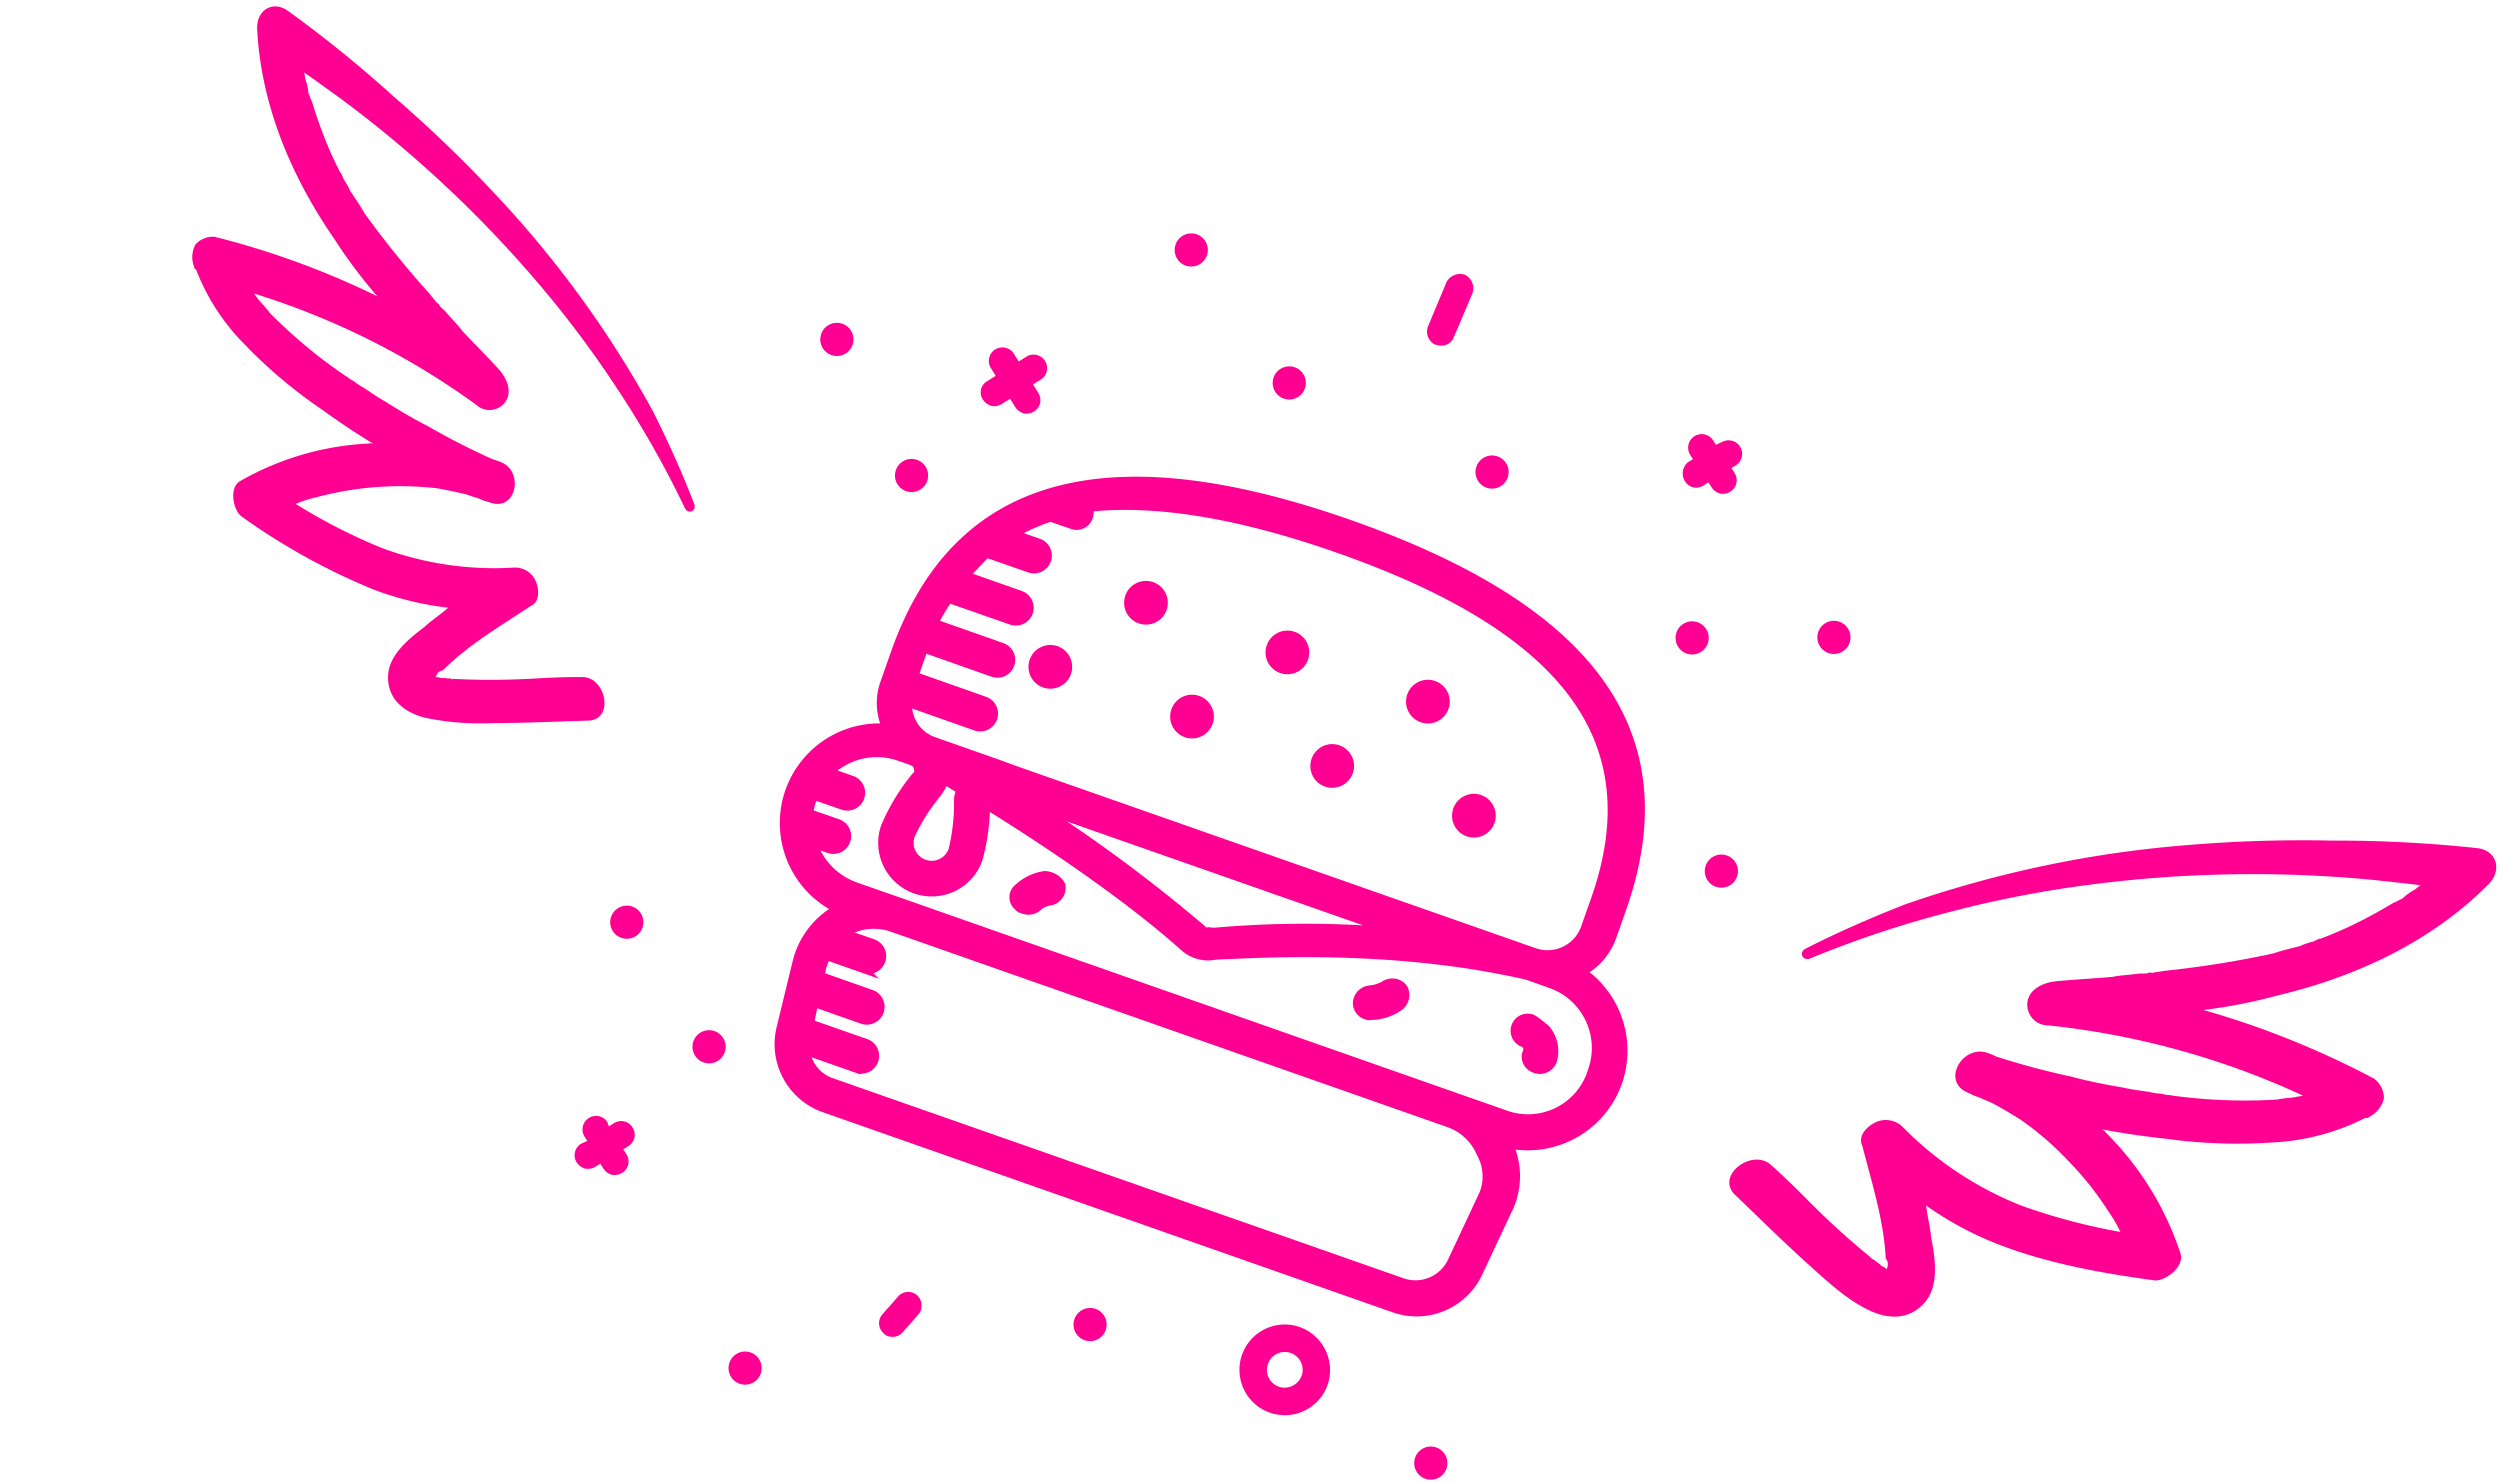 <svg xmlns="http://www.w3.org/2000/svg" viewBox="6790.67 4098.033 313.526 185.984">
  <defs>
    <style>
      .cls-1, .cls-2 {
        fill: #ff0092;
      }

      .cls-2 {
        stroke: #ff0092;
        stroke-miterlimit: 10;
      }
    </style>
  </defs>
  <g id="Groupe_49" data-name="Groupe 49" transform="translate(6525 3759)">
    <g id="Groupe_48" data-name="Groupe 48">
      <path id="Tracé_124" data-name="Tracé 124" class="cls-1" d="M95.886,74.1a1.857,1.857,0,0,0,1.2.52,1.794,1.794,0,0,0,1.2-.52l.877-.877.877.877a1.857,1.857,0,0,0,1.2.52,1.794,1.794,0,0,0,1.2-.52,1.668,1.668,0,0,0,0-2.4l-.877-.877.877-.877a1.7,1.7,0,0,0-2.4-2.4l-.877.877-.877-.877a1.7,1.7,0,0,0-2.4,2.4l.877.877-.877.877A1.616,1.616,0,0,0,95.886,74.1Z" transform="translate(312.192 295.392) rotate(13)"/>
      <path id="Tracé_125" data-name="Tracé 125" class="cls-1" d="M15.186,391.837a1.668,1.668,0,0,0-2.4,0l-.52.52-.357-.52a1.7,1.7,0,0,0-2.4,2.4l.52.52-.682.52a1.668,1.668,0,0,0,0,2.4,1.857,1.857,0,0,0,1.2.52,1.794,1.794,0,0,0,1.2-.52l.52-.52.52.52a1.857,1.857,0,0,0,1.2.52,1.794,1.794,0,0,0,1.2-.52,1.668,1.668,0,0,0,0-2.4l-.52-.52.52-.52A1.668,1.668,0,0,0,15.186,391.837Z" transform="translate(418.349 95.225) rotate(13)"/>
      <path id="Tracé_126" data-name="Tracé 126" class="cls-1" d="M366.6,45.286a1.857,1.857,0,0,0,1.2.52,1.735,1.735,0,0,0,1.2-.52l.52-.52.52.52a1.857,1.857,0,0,0,1.2.52,1.735,1.735,0,0,0,1.2-.52,1.668,1.668,0,0,0,0-2.4l-.52-.52.52-.52a1.7,1.7,0,0,0-2.4-2.4l-.682.52-.52-.52a1.7,1.7,0,0,0-2.4,2.4l.52.52-.52.52A1.838,1.838,0,0,0,366.6,45.286Z" transform="translate(129.956 272.787) rotate(13)"/>
      <path id="Tracé_127" data-name="Tracé 127" class="cls-1" d="M282.887,409.9a5.687,5.687,0,1,0,5.687,5.687A5.735,5.735,0,0,0,282.887,409.9Zm0,7.929a2.242,2.242,0,1,1,2.242-2.242A2.29,2.29,0,0,1,282.887,417.829Z" transform="translate(244.647 42.254) rotate(13)"/>
      <circle id="Ellipse_52" data-name="Ellipse 52" class="cls-1" cx="2.08" cy="2.08" r="2.08" transform="translate(369.063 379.103) rotate(13)"/>
      <circle id="Ellipse_53" data-name="Ellipse 53" class="cls-1" cx="2.08" cy="2.08" r="2.08" transform="translate(443.548 520.028) rotate(13)"/>
      <circle id="Ellipse_54" data-name="Ellipse 54" class="cls-1" cx="2.08" cy="2.08" r="2.08" transform="translate(478.895 449.554) rotate(-70.679)"/>
      <circle id="Ellipse_55" data-name="Ellipse 55" class="cls-1" cx="2.08" cy="2.08" r="2.08" transform="translate(378.429 396.172) rotate(13)"/>
      <circle id="Ellipse_56" data-name="Ellipse 56" class="cls-1" cx="2.08" cy="2.08" r="2.08" transform="translate(475.23 420.307) rotate(-70.679)"/>
      <circle id="Ellipse_57" data-name="Ellipse 57" class="cls-1" cx="2.08" cy="2.08" r="2.08" transform="translate(399.437 505.03) rotate(-42.751)"/>
      <circle id="Ellipse_58" data-name="Ellipse 58" class="cls-1" cx="2.08" cy="2.08" r="2.08" transform="translate(342.717 452.193) rotate(13)"/>
      <circle id="Ellipse_59" data-name="Ellipse 59" class="cls-1" cx="2.08" cy="2.08" r="2.08" transform="translate(351.655 470.193) rotate(-42.751)"/>
      <circle id="Ellipse_60" data-name="Ellipse 60" class="cls-1" cx="2.08" cy="2.08" r="2.08" transform="translate(357.555 508.112) rotate(13)"/>
      <circle id="Ellipse_61" data-name="Ellipse 61" class="cls-1" cx="2.08" cy="2.08" r="2.08" transform="translate(451.232 395.738) rotate(13)"/>
      <circle id="Ellipse_62" data-name="Ellipse 62" class="cls-1" cx="2.08" cy="2.08" r="2.08" transform="translate(425.798 384.564) rotate(13)"/>
      <circle id="Ellipse_63" data-name="Ellipse 63" class="cls-1" cx="2.08" cy="2.08" r="2.08" transform="translate(413.507 367.886) rotate(13)"/>
      <circle id="Ellipse_64" data-name="Ellipse 64" class="cls-1" cx="2.08" cy="2.08" r="2.08" transform="translate(494.103 416.474) rotate(13)"/>
      <path id="Tracé_128" data-name="Tracé 128" class="cls-1" d="M259.315,9.309h.357a1.661,1.661,0,0,0,1.722-1.4l1.04-5.882a1.916,1.916,0,0,0-1.4-2.08,1.916,1.916,0,0,0-2.08,1.4L257.95,7.229A1.8,1.8,0,0,0,259.315,9.309Z" transform="translate(195.069 314.839) rotate(13)"/>
      <path id="Tracé_129" data-name="Tracé 129" class="cls-1" d="M141.754,430.815a1.694,1.694,0,0,0-2.242.877l-1.4,2.6a1.694,1.694,0,0,0,.877,2.242,1.066,1.066,0,0,0,.682.162,1.7,1.7,0,0,0,1.56-1.04l1.4-2.6A1.763,1.763,0,0,0,141.754,430.815Z" transform="translate(339.375 49.729) rotate(13)"/>
      <path id="Tracé_130" data-name="Tracé 130" class="cls-2" d="M355.431,274.674a13.1,13.1,0,0,0-1.982-.91,1.645,1.645,0,0,0-.52,3.25.757.757,0,0,1,.487.227c.162.033.325.195.26.715a1.573,1.573,0,0,0,1.365,1.885l.162.033a1.748,1.748,0,0,0,1.917-1.527A4.3,4.3,0,0,0,355.431,274.674Z" transform="translate(175.071 120.518) rotate(13)"/>
      <path id="Tracé_131" data-name="Tracé 131" class="cls-2" d="M292.638,272.88a4.755,4.755,0,0,1-1.495.877,1.778,1.778,0,0,0-1.267,2.112,1.655,1.655,0,0,0,1.43,1.2,1.252,1.252,0,0,0,.715-.1,6.163,6.163,0,0,0,3.152-1.917,1.826,1.826,0,0,0-.065-2.437A1.807,1.807,0,0,0,292.638,272.88Z" transform="translate(215.446 130.881) rotate(13)"/>
      <path id="Tracé_132" data-name="Tracé 132" class="cls-2" d="M154.732,262.05a6.177,6.177,0,0,0-2.86,2.275,1.5,1.5,0,0,0,.455,2.307,1.249,1.249,0,0,0,.845.26,1.779,1.779,0,0,0,1.625-.682,2.8,2.8,0,0,1,1.332-1.072,1.751,1.751,0,0,0,.942-2.34A2.466,2.466,0,0,0,154.732,262.05Z" transform="translate(304.849 158.633) rotate(13)"/>
      <circle id="Ellipse_65" data-name="Ellipse 65" class="cls-2" cx="2.242" cy="2.242" r="2.242" transform="translate(431.062 432.403) rotate(13)"/>
      <circle id="Ellipse_66" data-name="Ellipse 66" class="cls-2" cx="2.242" cy="2.242" r="2.242" transform="translate(413.482 426.209) rotate(13)"/>
      <circle id="Ellipse_67" data-name="Ellipse 67" class="cls-2" cx="2.242" cy="2.242" r="2.242" transform="translate(448.832 438.639) rotate(13)"/>
      <circle id="Ellipse_68" data-name="Ellipse 68" class="cls-2" cx="2.242" cy="2.242" r="2.242" transform="translate(395.712 419.973) rotate(13)"/>
      <circle id="Ellipse_69" data-name="Ellipse 69" class="cls-2" cx="2.242" cy="2.242" r="2.242" transform="translate(443.063 424.334) rotate(13)"/>
      <circle id="Ellipse_70" data-name="Ellipse 70" class="cls-2" cx="2.242" cy="2.242" r="2.242" transform="translate(425.444 418.166) rotate(13)"/>
      <circle id="Ellipse_71" data-name="Ellipse 71" class="cls-2" cx="2.242" cy="2.242" r="2.242" transform="translate(407.706 411.936) rotate(13)"/>
      <path id="Tracé_133" data-name="Tracé 133" class="cls-2" d="M167.454,162.736a12.078,12.078,0,0,0-7.474-12.478,8.148,8.148,0,0,0,2.665-5.1l.422-3.769c2.567-23.007-12.023-35.745-44.291-39.319s-49.3,5.817-51.83,28.661l-.422,3.769a7.546,7.546,0,0,0,1.462,5.557,12,12,0,0,0-.877,23.527h0a10.507,10.507,0,0,0-3.445,7.6l-.1,8.676a8.546,8.546,0,0,0,7.571,8.481l75.357,8.384a8.577,8.577,0,0,0,9.261-6.629l1.82-8.481a9.554,9.554,0,0,0-1.69-8.189h0A12.027,12.027,0,0,0,167.454,162.736Zm-88.615-15.76a24.5,24.5,0,0,1,.715,6.174,2.763,2.763,0,0,1-5.492-.617,23.339,23.339,0,0,1,2.047-5.849,8.837,8.837,0,0,0,.552-1.852c.682.26,1.332.487,2.177.747A3.35,3.35,0,0,0,78.839,146.976Zm39.384-41.5c30.383,3.38,43.544,14.753,41.237,35.518l-.422,3.769a4.979,4.979,0,0,1-5.524,4.419l-68.825-7.636-1.04-.13-.162-.033-9.261-1.04a4.832,4.832,0,0,1-4.257-3.932h0l8.936,1.007a1.733,1.733,0,1,0,.39-3.445l-8.936-1.007a1.218,1.218,0,0,0-.357-.033l.195-1.885c.065-.52.13-1.04.195-1.722l.162.032,8.936,1.007a1.733,1.733,0,0,0,.39-3.445l-8.936-1.007a22.207,22.207,0,0,1,1.072-3.347l8.254.91a1.733,1.733,0,0,0,.39-3.445l-7.214-.812c.65-1.137,1.3-2.275,1.917-3.25l5.654.617a1.733,1.733,0,0,0,.39-3.445l-3.25-.357a23.867,23.867,0,0,1,4-3.022l2.762.292a1.629,1.629,0,0,0,1.917-1.527,2.549,2.549,0,0,0-.227-1.072C94.5,104.764,104.836,103.985,118.224,105.479Zm17.385,45.2a130.413,130.413,0,0,0-21.772,5.069l-.715.1a.739.739,0,0,1-.845-.1A190.541,190.541,0,0,0,88.75,145.481Zm18.36,30.188-1.82,8.481a5.013,5.013,0,0,1-5.459,3.9L71.333,184.9a4.813,4.813,0,0,1-4-3.055l6.694.747a1.733,1.733,0,0,0,.39-3.445l-7.376-.812-.065-2.6,6.337.715A1.733,1.733,0,1,0,73.7,173l-6.694-.747-.065-1.04c.065-.52.13-1.04.162-1.56l4.972.552a1.733,1.733,0,0,0,.39-3.445l-3.607-.39c.032-.162.195-.162.195-.325a6.912,6.912,0,0,1,5.232-1.69l73.635,8.189a6.77,6.77,0,0,1,4.744,2.795A5.922,5.922,0,0,1,153.969,180.869Zm.715-11.016-6.174-.682-73.635-8.189L68.7,160.3a8.742,8.742,0,0,1-6.337-4l2.047.227a1.733,1.733,0,0,0,.39-3.445l-3.607-.39-.162-.032a5.094,5.094,0,0,1,.032-1.722c.032-.162.032-.357.065-.52l.162.032,3.607.39a1.733,1.733,0,1,0,.39-3.445l-2.925-.325a8.55,8.55,0,0,1,8.059-3.8l1.722.195a1.122,1.122,0,0,1,.942.812.739.739,0,0,1-.1.845,25.85,25.85,0,0,0-2.34,7.052A6.212,6.212,0,0,0,83,153.54a26.066,26.066,0,0,0-.617-6.857c7.7,2.6,19.562,7.052,28.239,11.828a4.545,4.545,0,0,0,3.445.357l.715-.26c5.394-1.495,21.544-6.3,38.572-6.3l3.087.357a8.471,8.471,0,0,1,7.474,9.359A8.355,8.355,0,0,1,154.684,169.853Z" transform="translate(342.053 278.52) rotate(13)"/>
    </g>
    <path id="Tracé_134" data-name="Tracé 134" class="cls-1" d="M83.049,1.313A163.529,163.529,0,0,0,65.205,4.469,172.559,172.559,0,0,0,47.786,9.052,141.678,141.678,0,0,0,14.648,24.407C11.036,26.9,7.364,29.6,3.9,32.51c-.85.637,0,1.73.85,1.062A131.443,131.443,0,0,1,20.231,24.1,140.489,140.489,0,0,1,36.8,16.7,158.288,158.288,0,0,1,71.609,8.081c1.912-.212,3.642-.455,5.614-.637-.182.182-.425.516-.637.759a5.984,5.984,0,0,0-1.062,1.184,1.553,1.553,0,0,1-.455.425,3.172,3.172,0,0,1-.637.516c-.88.85-1.73,1.639-2.579,2.367a49.83,49.83,0,0,1-5.341,4.1c-.243,0-.243.121-.243.121-.212.121-.425.334-.607.455a9.458,9.458,0,0,0-1.517.941c-1.092.546-2.155,1.092-3.035,1.639a127.52,127.52,0,0,1-12.9,5.22c-.425.212-.85.334-1.3.546-.425,0-.425.091-.425.091l-.212.121a8.693,8.693,0,0,1-.85.212c-1.092.425-2.367.759-3.247,1.184-2.337.759-4.7,1.426-6.858,2.155-1.517.546-3.035,1.73-2.822,3.429a2.612,2.612,0,0,0,3.217,2.155,101.251,101.251,0,0,1,33.108,1.4c-.425.121-.425.243-.607.243a6.584,6.584,0,0,1-1.487.546s0,.091-.212.091c-.243.121-.668.243-.668.3a67.153,67.153,0,0,1-12.9,2.488,4.24,4.24,0,0,0-.85.091h-.637a7.354,7.354,0,0,1-1.517.121c-1.244.091-2.124.212-3.4.212-2.155.121-4.34.212-6.676.121a94.7,94.7,0,0,1-9.65-.334,7.583,7.583,0,0,0-1.335-.212c-3.247-.182-4.764,5.038-.88,5.462a4.885,4.885,0,0,0,1.3.212c.425.121,1.062.212,1.73.334,1.244.334,2.549.759,3.824,1.184A37.943,37.943,0,0,1,42.172,51.2a38.3,38.3,0,0,1,6.039,4.825,18.064,18.064,0,0,1,2.124,2.246,76.032,76.032,0,0,1-12.867-.425,43.084,43.084,0,0,1-16.782-6.312,3.008,3.008,0,0,0-3.429.3c-.88.728-1.76,2.124-.88,3.217,2.155,4.158,4.734,8.5,6.039,13.11a1.023,1.023,0,0,1,.425.971v.334c0-.121-.425-.243-.85-.334,0-.121-.425-.243-.637-.334-.243-.091-.243-.212-.668-.212h0V68.5a98.758,98.758,0,0,1-9.438-5.28c-1.73-1.092-3.46-2.155-5.4-3.217C3.055,58.274-.829,62.8,2.205,64.617c3.642,2.155,7.314,4.431,10.986,6.464,2.549,1.4,5.341,3.035,8.163,3.733,2.792.759,5.614.334,7.071-2.428,1.3-2.488,0-5.705-1.062-8.1-.425-1.3-1.062-2.458-1.517-3.763a41.846,41.846,0,0,0,9.863,2.7c6.464.941,13.353.637,20.211,0,1.3-.243,3.247-2.488,2.367-4.006A38.2,38.2,0,0,0,45.632,46.469c0-.121-.243-.121-.455-.212,2.822-.121,5.371-.334,8.163-.668A65.2,65.2,0,0,0,66.51,43.01a28.76,28.76,0,0,0,10.53-5.584c.212,0,.425-.121.425-.212a3.51,3.51,0,0,0,1.3-2.7,3.1,3.1,0,0,0-1.73-2.124A110.292,110.292,0,0,0,54.22,28.807a66.011,66.011,0,0,0,8.618-3.854c9.013-4.461,17.176-10.8,22.548-19.361C86.9,3.377,85.6.979,83.049,1.313Z" transform="translate(495.657 425.432) rotate(13)"/>
    <path id="Tracé_135" data-name="Tracé 135" class="cls-1" d="M3.908,1.311A153.882,153.882,0,0,1,20.7,4.281,162.38,162.38,0,0,1,37.091,8.593a133.32,133.32,0,0,1,31.184,14.45c3.4,2.342,6.854,4.883,10.109,7.625.8.6,0,1.628-.8,1a123.689,123.689,0,0,0-14.564-8.91A132.2,132.2,0,0,0,47.428,15.79,148.95,148.95,0,0,0,14.674,7.68c-1.8-.2-3.427-.428-5.283-.6.171.171.4.485.6.714a5.631,5.631,0,0,1,1,1.114,1.461,1.461,0,0,0,.428.4,2.984,2.984,0,0,0,.6.485c.828.8,1.628,1.542,2.427,2.227a46.89,46.89,0,0,0,5.026,3.855c.228,0,.228.114.228.114.2.114.4.314.571.428A8.9,8.9,0,0,1,21.7,17.3c1.028.514,2.028,1.028,2.856,1.542a120,120,0,0,0,12.137,4.912c.4.2.8.314,1.228.514.4,0,.4.086.4.086l.2.114a8.18,8.18,0,0,0,.8.2c1.028.4,2.227.714,3.056,1.114,2.2.714,4.426,1.342,6.454,2.028,1.428.514,2.856,1.628,2.656,3.227a2.458,2.458,0,0,1-3.027,2.028A95.278,95.278,0,0,0,17.3,34.38c.4.114.4.228.571.228a6.2,6.2,0,0,0,1.4.514s0,.086.2.086c.228.114.628.228.628.286a63.192,63.192,0,0,0,12.137,2.342,3.99,3.99,0,0,1,.8.086h.6a6.92,6.92,0,0,0,1.428.114c1.171.086,2,.2,3.2.2,2.028.114,4.084.2,6.282.114a89.111,89.111,0,0,0,9.081-.314,7.135,7.135,0,0,1,1.256-.2c3.056-.171,4.483,4.74.828,5.14a4.6,4.6,0,0,1-1.228.2c-.4.114-1,.2-1.628.314-1.171.314-2.4.714-3.6,1.114a40.583,40.583,0,0,0-12.565,8.2,17,17,0,0,0-2,2.113,71.548,71.548,0,0,0,12.108-.4,40.543,40.543,0,0,0,15.792-5.94,2.831,2.831,0,0,1,3.227.286c.828.685,1.656,2,.828,3.027-2.028,3.912-4.455,8-5.683,12.336a.963.963,0,0,0-.4.914v.314c0-.114.4-.228.8-.314,0-.114.4-.228.6-.314.228-.086.228-.2.628-.2h0v-.086a92.933,92.933,0,0,0,8.881-4.969c1.628-1.028,3.255-2.028,5.083-3.027,2.627-1.628,6.282,2.627,3.427,4.341-3.427,2.028-6.882,4.169-10.338,6.083a33.9,33.9,0,0,1-7.682,3.512c-2.627.714-5.283.314-6.654-2.285-1.228-2.342,0-5.369,1-7.625.4-1.228,1-2.313,1.428-3.541a39.378,39.378,0,0,1-9.281,2.542,81.457,81.457,0,0,1-19.019,0c-1.228-.228-3.056-2.342-2.227-3.769A35.948,35.948,0,0,1,39.118,43.8c0-.114.228-.114.428-.2-2.656-.114-5.055-.314-7.682-.628a61.353,61.353,0,0,1-12.394-2.427,27.064,27.064,0,0,1-9.909-5.254c-.2,0-.4-.114-.4-.2a3.3,3.3,0,0,1-1.228-2.542,2.918,2.918,0,0,1,1.628-2,103.786,103.786,0,0,1,21.475-3.37,62.117,62.117,0,0,1-8.11-3.627C14.445,19.359,6.764,13.391,1.709,5.338.281,3.253,1.509,1,3.908,1.311Z" transform="translate(299.027 337.378) rotate(29)"/>
  </g>
</svg>
